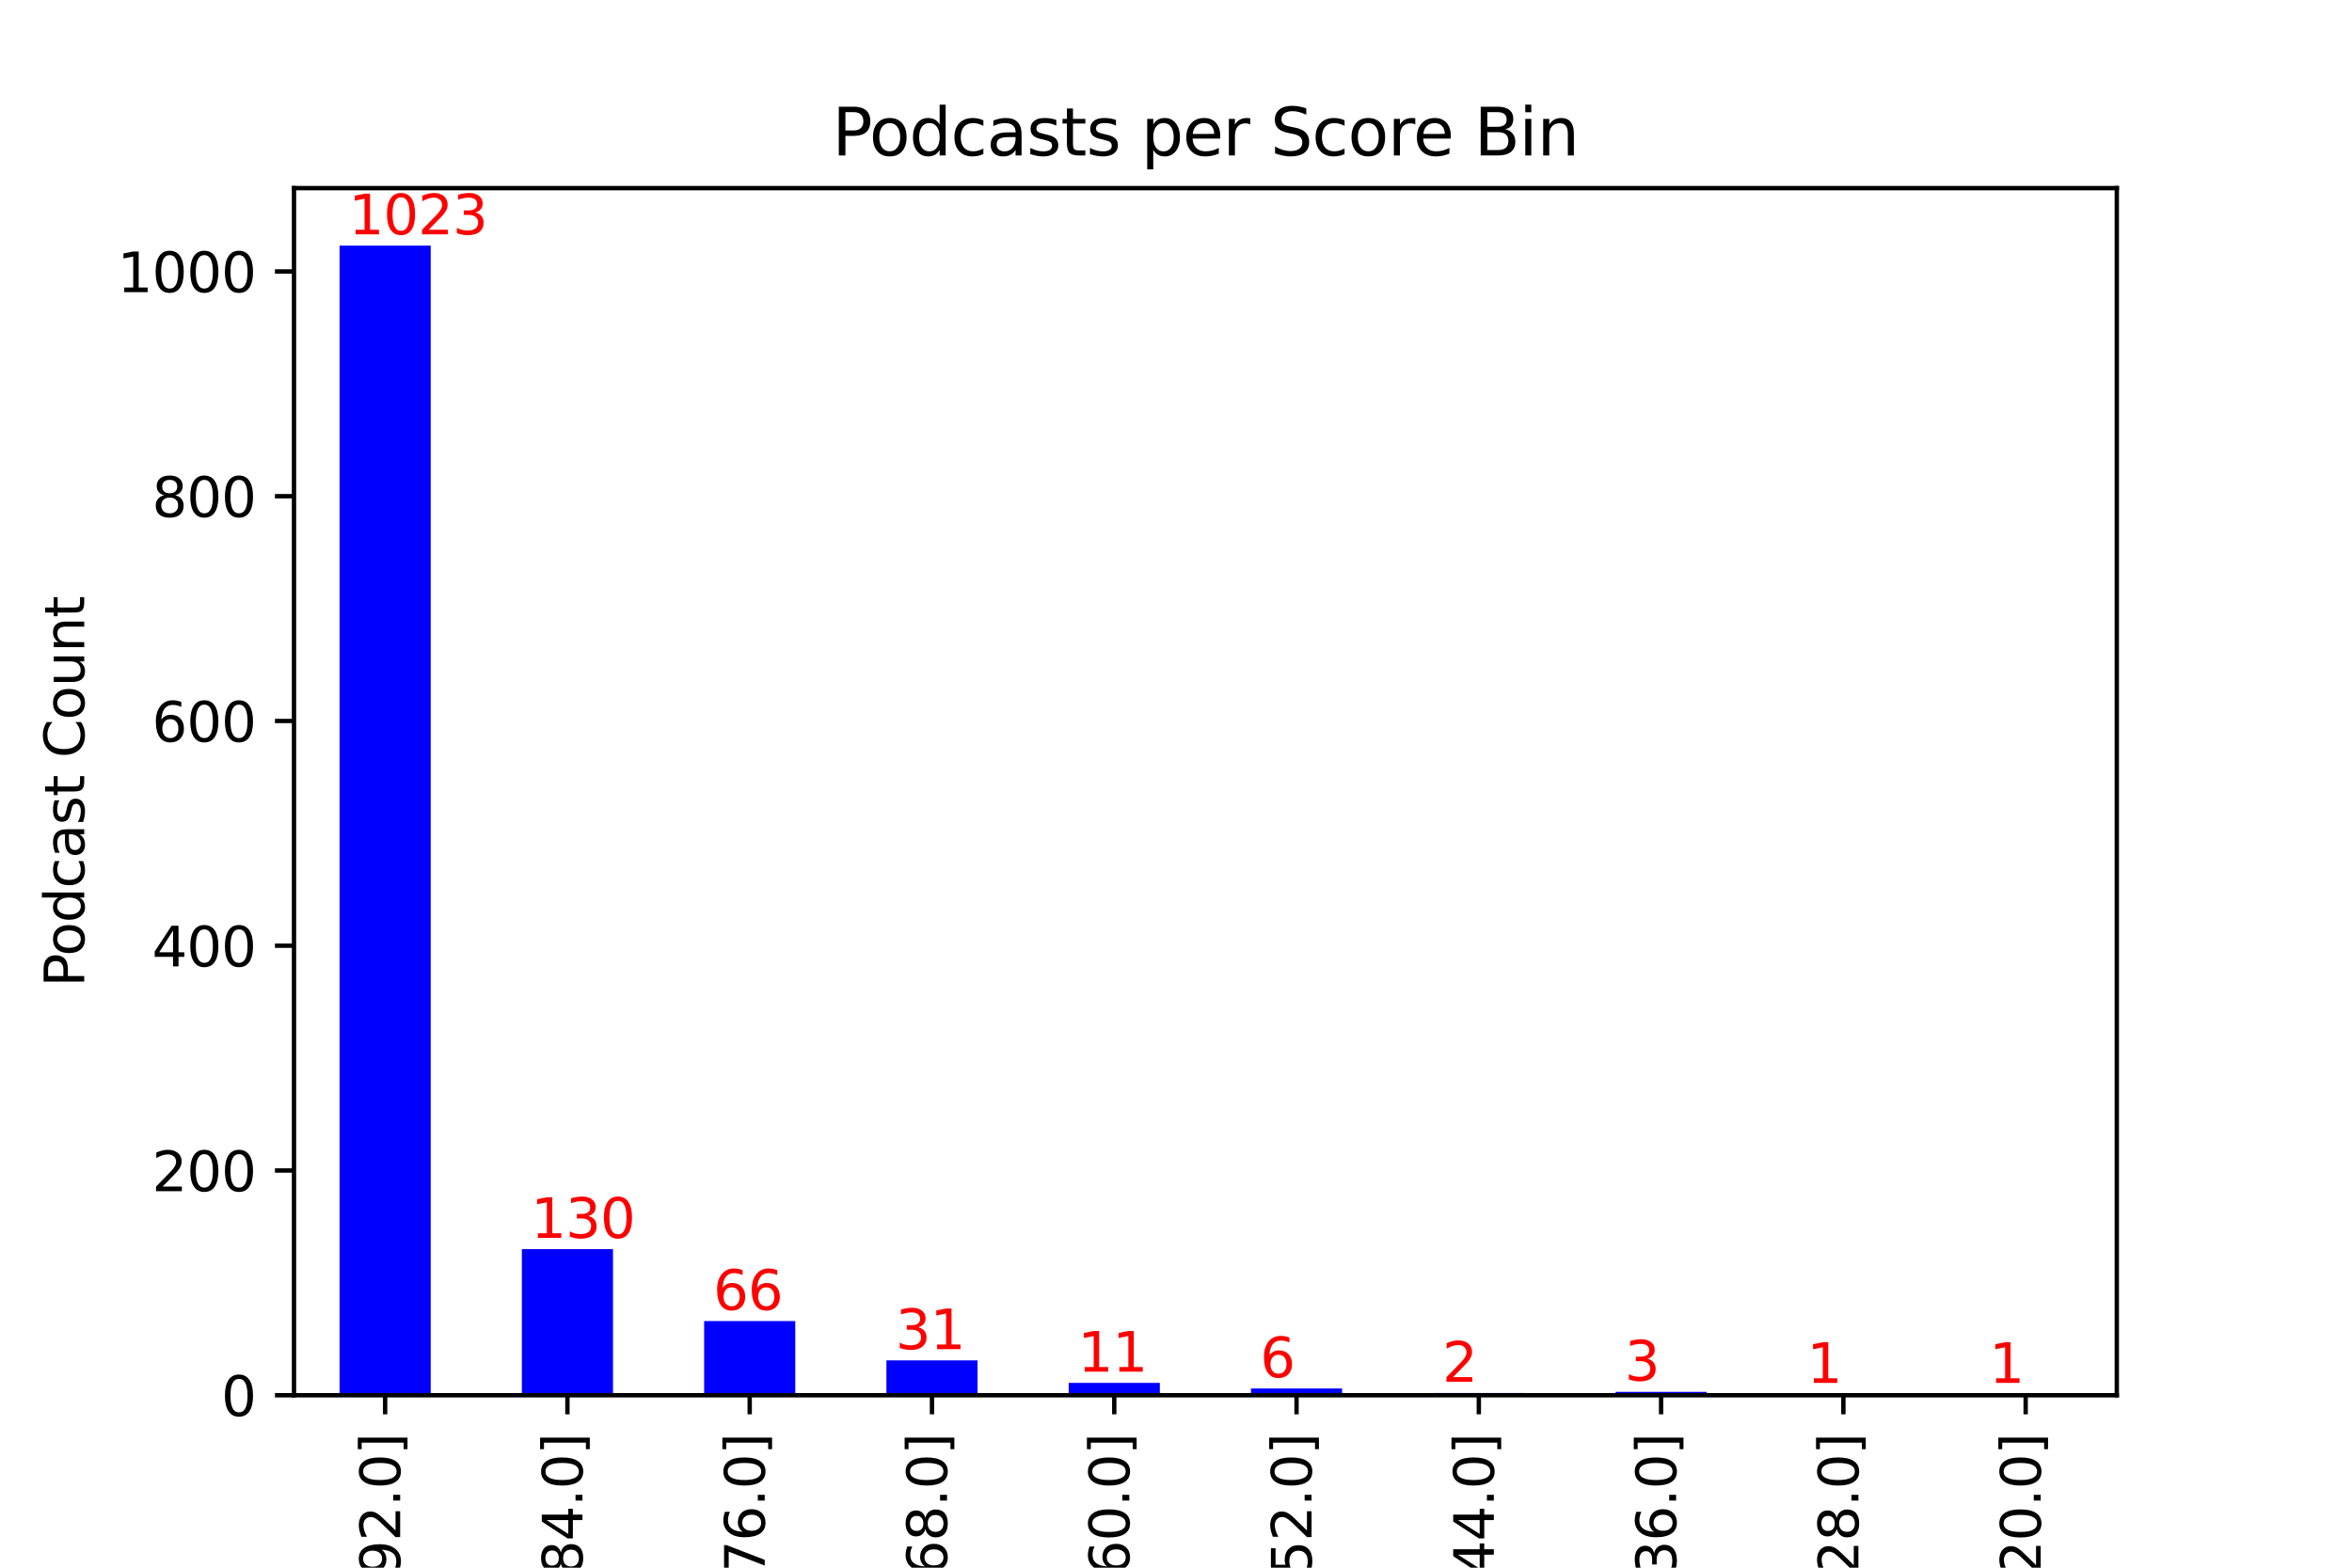 <?xml version="1.0" encoding="utf-8" standalone="no"?>
<!DOCTYPE svg PUBLIC "-//W3C//DTD SVG 1.1//EN"
  "http://www.w3.org/Graphics/SVG/1.1/DTD/svg11.dtd">
<svg xmlns:xlink="http://www.w3.org/1999/xlink" width="432pt" height="288pt" viewBox="0 0 432 288" xmlns="http://www.w3.org/2000/svg" version="1.1">
 <defs>
  <style type="text/css">*{stroke-linejoin: round; stroke-linecap: butt}</style>
 </defs>
 <g id="figure_1">
  <g id="patch_1">
   <path d="M 0 288 
L 432 288 
L 432 0 
L 0 0 
z
" style="fill: #ffffff"/>
  </g>
  <g id="axes_1">
   <g id="patch_2">
    <path d="M 54 256.32 
L 388.8 256.32 
L 388.8 34.56 
L 54 34.56 
z
" style="fill: #ffffff"/>
   </g>
   <g id="patch_3">
    <path d="M 62.37 256.32 
L 79.11 256.32 
L 79.11 45.12 
L 62.37 45.12 
z
" clip-path="url(#pf67fd0748a)" style="fill: #0000ff"/>
   </g>
   <g id="patch_4">
    <path d="M 95.85 256.32 
L 112.59 256.32 
L 112.59 229.481 
L 95.85 229.481 
z
" clip-path="url(#pf67fd0748a)" style="fill: #0000ff"/>
   </g>
   <g id="patch_5">
    <path d="M 129.33 256.32 
L 146.07 256.32 
L 146.07 242.694 
L 129.33 242.694 
z
" clip-path="url(#pf67fd0748a)" style="fill: #0000ff"/>
   </g>
   <g id="patch_6">
    <path d="M 162.81 256.32 
L 179.55 256.32 
L 179.55 249.92 
L 162.81 249.92 
z
" clip-path="url(#pf67fd0748a)" style="fill: #0000ff"/>
   </g>
   <g id="patch_7">
    <path d="M 196.29 256.32 
L 213.03 256.32 
L 213.03 254.049 
L 196.29 254.049 
z
" clip-path="url(#pf67fd0748a)" style="fill: #0000ff"/>
   </g>
   <g id="patch_8">
    <path d="M 229.77 256.32 
L 246.51 256.32 
L 246.51 255.081 
L 229.77 255.081 
z
" clip-path="url(#pf67fd0748a)" style="fill: #0000ff"/>
   </g>
   <g id="patch_9">
    <path d="M 263.25 256.32 
L 279.99 256.32 
L 279.99 255.907 
L 263.25 255.907 
z
" clip-path="url(#pf67fd0748a)" style="fill: #0000ff"/>
   </g>
   <g id="patch_10">
    <path d="M 296.73 256.32 
L 313.47 256.32 
L 313.47 255.701 
L 296.73 255.701 
z
" clip-path="url(#pf67fd0748a)" style="fill: #0000ff"/>
   </g>
   <g id="patch_11">
    <path d="M 330.21 256.32 
L 346.95 256.32 
L 346.95 256.114 
L 330.21 256.114 
z
" clip-path="url(#pf67fd0748a)" style="fill: #0000ff"/>
   </g>
   <g id="patch_12">
    <path d="M 363.69 256.32 
L 380.43 256.32 
L 380.43 256.114 
L 363.69 256.114 
z
" clip-path="url(#pf67fd0748a)" style="fill: #0000ff"/>
   </g>
   <g id="matplotlib.axis_1">
    <g id="xtick_1">
     <g id="line2d_1">
      <defs>
       <path id="m0ac7ce11bb" d="M 0 0 
L 0 3.5 
" style="stroke: #000000; stroke-width: 0.8"/>
      </defs>
      <g>
       <use xlink:href="#m0ac7ce11bb" x="70.74" y="256.32" style="stroke: #000000; stroke-width: 0.8"/>
      </g>
     </g>
     <g id="text_1">
      <!-- (276.0, 2592.0] -->
      <g transform="translate(73.499 341.098) rotate(-90) scale(0.1 -0.1)">
       <defs>
        <path id="DejaVuSans-28" d="M 1984 4856 
Q 1566 4138 1362 3434 
Q 1159 2731 1159 2009 
Q 1159 1288 1364 580 
Q 1569 -128 1984 -844 
L 1484 -844 
Q 1016 -109 783 600 
Q 550 1309 550 2009 
Q 550 2706 781 3412 
Q 1013 4119 1484 4856 
L 1984 4856 
z
" transform="scale(0.016)"/>
        <path id="DejaVuSans-32" d="M 1228 531 
L 3431 531 
L 3431 0 
L 469 0 
L 469 531 
Q 828 903 1448 1529 
Q 2069 2156 2228 2338 
Q 2531 2678 2651 2914 
Q 2772 3150 2772 3378 
Q 2772 3750 2511 3984 
Q 2250 4219 1831 4219 
Q 1534 4219 1204 4116 
Q 875 4013 500 3803 
L 500 4441 
Q 881 4594 1212 4672 
Q 1544 4750 1819 4750 
Q 2544 4750 2975 4387 
Q 3406 4025 3406 3419 
Q 3406 3131 3298 2873 
Q 3191 2616 2906 2266 
Q 2828 2175 2409 1742 
Q 1991 1309 1228 531 
z
" transform="scale(0.016)"/>
        <path id="DejaVuSans-37" d="M 525 4666 
L 3525 4666 
L 3525 4397 
L 1831 0 
L 1172 0 
L 2766 4134 
L 525 4134 
L 525 4666 
z
" transform="scale(0.016)"/>
        <path id="DejaVuSans-36" d="M 2113 2584 
Q 1688 2584 1439 2293 
Q 1191 2003 1191 1497 
Q 1191 994 1439 701 
Q 1688 409 2113 409 
Q 2538 409 2786 701 
Q 3034 994 3034 1497 
Q 3034 2003 2786 2293 
Q 2538 2584 2113 2584 
z
M 3366 4563 
L 3366 3988 
Q 3128 4100 2886 4159 
Q 2644 4219 2406 4219 
Q 1781 4219 1451 3797 
Q 1122 3375 1075 2522 
Q 1259 2794 1537 2939 
Q 1816 3084 2150 3084 
Q 2853 3084 3261 2657 
Q 3669 2231 3669 1497 
Q 3669 778 3244 343 
Q 2819 -91 2113 -91 
Q 1303 -91 875 529 
Q 447 1150 447 2328 
Q 447 3434 972 4092 
Q 1497 4750 2381 4750 
Q 2619 4750 2861 4703 
Q 3103 4656 3366 4563 
z
" transform="scale(0.016)"/>
        <path id="DejaVuSans-2e" d="M 684 794 
L 1344 794 
L 1344 0 
L 684 0 
L 684 794 
z
" transform="scale(0.016)"/>
        <path id="DejaVuSans-30" d="M 2034 4250 
Q 1547 4250 1301 3770 
Q 1056 3291 1056 2328 
Q 1056 1369 1301 889 
Q 1547 409 2034 409 
Q 2525 409 2770 889 
Q 3016 1369 3016 2328 
Q 3016 3291 2770 3770 
Q 2525 4250 2034 4250 
z
M 2034 4750 
Q 2819 4750 3233 4129 
Q 3647 3509 3647 2328 
Q 3647 1150 3233 529 
Q 2819 -91 2034 -91 
Q 1250 -91 836 529 
Q 422 1150 422 2328 
Q 422 3509 836 4129 
Q 1250 4750 2034 4750 
z
" transform="scale(0.016)"/>
        <path id="DejaVuSans-2c" d="M 750 794 
L 1409 794 
L 1409 256 
L 897 -744 
L 494 -744 
L 750 256 
L 750 794 
z
" transform="scale(0.016)"/>
        <path id="DejaVuSans-20" transform="scale(0.016)"/>
        <path id="DejaVuSans-35" d="M 691 4666 
L 3169 4666 
L 3169 4134 
L 1269 4134 
L 1269 2991 
Q 1406 3038 1543 3061 
Q 1681 3084 1819 3084 
Q 2600 3084 3056 2656 
Q 3513 2228 3513 1497 
Q 3513 744 3044 326 
Q 2575 -91 1722 -91 
Q 1428 -91 1123 -41 
Q 819 9 494 109 
L 494 744 
Q 775 591 1075 516 
Q 1375 441 1709 441 
Q 2250 441 2565 725 
Q 2881 1009 2881 1497 
Q 2881 1984 2565 2268 
Q 2250 2553 1709 2553 
Q 1456 2553 1204 2497 
Q 953 2441 691 2322 
L 691 4666 
z
" transform="scale(0.016)"/>
        <path id="DejaVuSans-39" d="M 703 97 
L 703 672 
Q 941 559 1184 500 
Q 1428 441 1663 441 
Q 2288 441 2617 861 
Q 2947 1281 2994 2138 
Q 2813 1869 2534 1725 
Q 2256 1581 1919 1581 
Q 1219 1581 811 2004 
Q 403 2428 403 3163 
Q 403 3881 828 4315 
Q 1253 4750 1959 4750 
Q 2769 4750 3195 4129 
Q 3622 3509 3622 2328 
Q 3622 1225 3098 567 
Q 2575 -91 1691 -91 
Q 1453 -91 1209 -44 
Q 966 3 703 97 
z
M 1959 2075 
Q 2384 2075 2632 2365 
Q 2881 2656 2881 3163 
Q 2881 3666 2632 3958 
Q 2384 4250 1959 4250 
Q 1534 4250 1286 3958 
Q 1038 3666 1038 3163 
Q 1038 2656 1286 2365 
Q 1534 2075 1959 2075 
z
" transform="scale(0.016)"/>
        <path id="DejaVuSans-5d" d="M 1947 4863 
L 1947 -844 
L 622 -844 
L 622 -397 
L 1369 -397 
L 1369 4416 
L 622 4416 
L 622 4863 
L 1947 4863 
z
" transform="scale(0.016)"/>
       </defs>
       <use xlink:href="#DejaVuSans-28"/>
       <use xlink:href="#DejaVuSans-32" x="39.014"/>
       <use xlink:href="#DejaVuSans-37" x="102.637"/>
       <use xlink:href="#DejaVuSans-36" x="166.26"/>
       <use xlink:href="#DejaVuSans-2e" x="229.883"/>
       <use xlink:href="#DejaVuSans-30" x="261.67"/>
       <use xlink:href="#DejaVuSans-2c" x="325.293"/>
       <use xlink:href="#DejaVuSans-20" x="357.08"/>
       <use xlink:href="#DejaVuSans-32" x="388.867"/>
       <use xlink:href="#DejaVuSans-35" x="452.49"/>
       <use xlink:href="#DejaVuSans-39" x="516.113"/>
       <use xlink:href="#DejaVuSans-32" x="579.736"/>
       <use xlink:href="#DejaVuSans-2e" x="643.359"/>
       <use xlink:href="#DejaVuSans-30" x="675.146"/>
       <use xlink:href="#DejaVuSans-5d" x="738.77"/>
      </g>
     </g>
    </g>
    <g id="xtick_2">
     <g id="line2d_2">
      <g>
       <use xlink:href="#m0ac7ce11bb" x="104.22" y="256.32" style="stroke: #000000; stroke-width: 0.8"/>
      </g>
     </g>
     <g id="text_2">
      <!-- (2592.0, 4884.0] -->
      <g transform="translate(106.979 347.461) rotate(-90) scale(0.1 -0.1)">
       <defs>
        <path id="DejaVuSans-34" d="M 2419 4116 
L 825 1625 
L 2419 1625 
L 2419 4116 
z
M 2253 4666 
L 3047 4666 
L 3047 1625 
L 3713 1625 
L 3713 1100 
L 3047 1100 
L 3047 0 
L 2419 0 
L 2419 1100 
L 313 1100 
L 313 1709 
L 2253 4666 
z
" transform="scale(0.016)"/>
        <path id="DejaVuSans-38" d="M 2034 2216 
Q 1584 2216 1326 1975 
Q 1069 1734 1069 1313 
Q 1069 891 1326 650 
Q 1584 409 2034 409 
Q 2484 409 2743 651 
Q 3003 894 3003 1313 
Q 3003 1734 2745 1975 
Q 2488 2216 2034 2216 
z
M 1403 2484 
Q 997 2584 770 2862 
Q 544 3141 544 3541 
Q 544 4100 942 4425 
Q 1341 4750 2034 4750 
Q 2731 4750 3128 4425 
Q 3525 4100 3525 3541 
Q 3525 3141 3298 2862 
Q 3072 2584 2669 2484 
Q 3125 2378 3379 2068 
Q 3634 1759 3634 1313 
Q 3634 634 3220 271 
Q 2806 -91 2034 -91 
Q 1263 -91 848 271 
Q 434 634 434 1313 
Q 434 1759 690 2068 
Q 947 2378 1403 2484 
z
M 1172 3481 
Q 1172 3119 1398 2916 
Q 1625 2713 2034 2713 
Q 2441 2713 2670 2916 
Q 2900 3119 2900 3481 
Q 2900 3844 2670 4047 
Q 2441 4250 2034 4250 
Q 1625 4250 1398 4047 
Q 1172 3844 1172 3481 
z
" transform="scale(0.016)"/>
       </defs>
       <use xlink:href="#DejaVuSans-28"/>
       <use xlink:href="#DejaVuSans-32" x="39.014"/>
       <use xlink:href="#DejaVuSans-35" x="102.637"/>
       <use xlink:href="#DejaVuSans-39" x="166.26"/>
       <use xlink:href="#DejaVuSans-32" x="229.883"/>
       <use xlink:href="#DejaVuSans-2e" x="293.506"/>
       <use xlink:href="#DejaVuSans-30" x="325.293"/>
       <use xlink:href="#DejaVuSans-2c" x="388.916"/>
       <use xlink:href="#DejaVuSans-20" x="420.703"/>
       <use xlink:href="#DejaVuSans-34" x="452.49"/>
       <use xlink:href="#DejaVuSans-38" x="516.113"/>
       <use xlink:href="#DejaVuSans-38" x="579.736"/>
       <use xlink:href="#DejaVuSans-34" x="643.359"/>
       <use xlink:href="#DejaVuSans-2e" x="706.982"/>
       <use xlink:href="#DejaVuSans-30" x="738.77"/>
       <use xlink:href="#DejaVuSans-5d" x="802.393"/>
      </g>
     </g>
    </g>
    <g id="xtick_3">
     <g id="line2d_3">
      <g>
       <use xlink:href="#m0ac7ce11bb" x="137.7" y="256.32" style="stroke: #000000; stroke-width: 0.8"/>
      </g>
     </g>
     <g id="text_3">
      <!-- (4884.0, 7176.0] -->
      <g transform="translate(140.459 347.461) rotate(-90) scale(0.1 -0.1)">
       <defs>
        <path id="DejaVuSans-31" d="M 794 531 
L 1825 531 
L 1825 4091 
L 703 3866 
L 703 4441 
L 1819 4666 
L 2450 4666 
L 2450 531 
L 3481 531 
L 3481 0 
L 794 0 
L 794 531 
z
" transform="scale(0.016)"/>
       </defs>
       <use xlink:href="#DejaVuSans-28"/>
       <use xlink:href="#DejaVuSans-34" x="39.014"/>
       <use xlink:href="#DejaVuSans-38" x="102.637"/>
       <use xlink:href="#DejaVuSans-38" x="166.26"/>
       <use xlink:href="#DejaVuSans-34" x="229.883"/>
       <use xlink:href="#DejaVuSans-2e" x="293.506"/>
       <use xlink:href="#DejaVuSans-30" x="325.293"/>
       <use xlink:href="#DejaVuSans-2c" x="388.916"/>
       <use xlink:href="#DejaVuSans-20" x="420.703"/>
       <use xlink:href="#DejaVuSans-37" x="452.49"/>
       <use xlink:href="#DejaVuSans-31" x="516.113"/>
       <use xlink:href="#DejaVuSans-37" x="579.736"/>
       <use xlink:href="#DejaVuSans-36" x="643.359"/>
       <use xlink:href="#DejaVuSans-2e" x="706.982"/>
       <use xlink:href="#DejaVuSans-30" x="738.77"/>
       <use xlink:href="#DejaVuSans-5d" x="802.393"/>
      </g>
     </g>
    </g>
    <g id="xtick_4">
     <g id="line2d_4">
      <g>
       <use xlink:href="#m0ac7ce11bb" x="171.18" y="256.32" style="stroke: #000000; stroke-width: 0.8"/>
      </g>
     </g>
     <g id="text_4">
      <!-- (7176.0, 9468.0] -->
      <g transform="translate(173.939 347.461) rotate(-90) scale(0.1 -0.1)">
       <use xlink:href="#DejaVuSans-28"/>
       <use xlink:href="#DejaVuSans-37" x="39.014"/>
       <use xlink:href="#DejaVuSans-31" x="102.637"/>
       <use xlink:href="#DejaVuSans-37" x="166.26"/>
       <use xlink:href="#DejaVuSans-36" x="229.883"/>
       <use xlink:href="#DejaVuSans-2e" x="293.506"/>
       <use xlink:href="#DejaVuSans-30" x="325.293"/>
       <use xlink:href="#DejaVuSans-2c" x="388.916"/>
       <use xlink:href="#DejaVuSans-20" x="420.703"/>
       <use xlink:href="#DejaVuSans-39" x="452.49"/>
       <use xlink:href="#DejaVuSans-34" x="516.113"/>
       <use xlink:href="#DejaVuSans-36" x="579.736"/>
       <use xlink:href="#DejaVuSans-38" x="643.359"/>
       <use xlink:href="#DejaVuSans-2e" x="706.982"/>
       <use xlink:href="#DejaVuSans-30" x="738.77"/>
       <use xlink:href="#DejaVuSans-5d" x="802.393"/>
      </g>
     </g>
    </g>
    <g id="xtick_5">
     <g id="line2d_5">
      <g>
       <use xlink:href="#m0ac7ce11bb" x="204.66" y="256.32" style="stroke: #000000; stroke-width: 0.8"/>
      </g>
     </g>
     <g id="text_5">
      <!-- (9468.0, 11760.0] -->
      <g transform="translate(207.419 353.823) rotate(-90) scale(0.1 -0.1)">
       <use xlink:href="#DejaVuSans-28"/>
       <use xlink:href="#DejaVuSans-39" x="39.014"/>
       <use xlink:href="#DejaVuSans-34" x="102.637"/>
       <use xlink:href="#DejaVuSans-36" x="166.26"/>
       <use xlink:href="#DejaVuSans-38" x="229.883"/>
       <use xlink:href="#DejaVuSans-2e" x="293.506"/>
       <use xlink:href="#DejaVuSans-30" x="325.293"/>
       <use xlink:href="#DejaVuSans-2c" x="388.916"/>
       <use xlink:href="#DejaVuSans-20" x="420.703"/>
       <use xlink:href="#DejaVuSans-31" x="452.49"/>
       <use xlink:href="#DejaVuSans-31" x="516.113"/>
       <use xlink:href="#DejaVuSans-37" x="579.736"/>
       <use xlink:href="#DejaVuSans-36" x="643.359"/>
       <use xlink:href="#DejaVuSans-30" x="706.982"/>
       <use xlink:href="#DejaVuSans-2e" x="770.605"/>
       <use xlink:href="#DejaVuSans-30" x="802.393"/>
       <use xlink:href="#DejaVuSans-5d" x="866.016"/>
      </g>
     </g>
    </g>
    <g id="xtick_6">
     <g id="line2d_6">
      <g>
       <use xlink:href="#m0ac7ce11bb" x="238.14" y="256.32" style="stroke: #000000; stroke-width: 0.8"/>
      </g>
     </g>
     <g id="text_6">
      <!-- (11760.0, 14052.0] -->
      <g transform="translate(240.899 360.186) rotate(-90) scale(0.1 -0.1)">
       <use xlink:href="#DejaVuSans-28"/>
       <use xlink:href="#DejaVuSans-31" x="39.014"/>
       <use xlink:href="#DejaVuSans-31" x="102.637"/>
       <use xlink:href="#DejaVuSans-37" x="166.26"/>
       <use xlink:href="#DejaVuSans-36" x="229.883"/>
       <use xlink:href="#DejaVuSans-30" x="293.506"/>
       <use xlink:href="#DejaVuSans-2e" x="357.129"/>
       <use xlink:href="#DejaVuSans-30" x="388.916"/>
       <use xlink:href="#DejaVuSans-2c" x="452.539"/>
       <use xlink:href="#DejaVuSans-20" x="484.326"/>
       <use xlink:href="#DejaVuSans-31" x="516.113"/>
       <use xlink:href="#DejaVuSans-34" x="579.736"/>
       <use xlink:href="#DejaVuSans-30" x="643.359"/>
       <use xlink:href="#DejaVuSans-35" x="706.982"/>
       <use xlink:href="#DejaVuSans-32" x="770.605"/>
       <use xlink:href="#DejaVuSans-2e" x="834.229"/>
       <use xlink:href="#DejaVuSans-30" x="866.016"/>
       <use xlink:href="#DejaVuSans-5d" x="929.639"/>
      </g>
     </g>
    </g>
    <g id="xtick_7">
     <g id="line2d_7">
      <g>
       <use xlink:href="#m0ac7ce11bb" x="271.62" y="256.32" style="stroke: #000000; stroke-width: 0.8"/>
      </g>
     </g>
     <g id="text_7">
      <!-- (14052.0, 16344.0] -->
      <g transform="translate(274.379 360.186) rotate(-90) scale(0.1 -0.1)">
       <defs>
        <path id="DejaVuSans-33" d="M 2597 2516 
Q 3050 2419 3304 2112 
Q 3559 1806 3559 1356 
Q 3559 666 3084 287 
Q 2609 -91 1734 -91 
Q 1441 -91 1130 -33 
Q 819 25 488 141 
L 488 750 
Q 750 597 1062 519 
Q 1375 441 1716 441 
Q 2309 441 2620 675 
Q 2931 909 2931 1356 
Q 2931 1769 2642 2001 
Q 2353 2234 1838 2234 
L 1294 2234 
L 1294 2753 
L 1863 2753 
Q 2328 2753 2575 2939 
Q 2822 3125 2822 3475 
Q 2822 3834 2567 4026 
Q 2313 4219 1838 4219 
Q 1578 4219 1281 4162 
Q 984 4106 628 3988 
L 628 4550 
Q 988 4650 1302 4700 
Q 1616 4750 1894 4750 
Q 2613 4750 3031 4423 
Q 3450 4097 3450 3541 
Q 3450 3153 3228 2886 
Q 3006 2619 2597 2516 
z
" transform="scale(0.016)"/>
       </defs>
       <use xlink:href="#DejaVuSans-28"/>
       <use xlink:href="#DejaVuSans-31" x="39.014"/>
       <use xlink:href="#DejaVuSans-34" x="102.637"/>
       <use xlink:href="#DejaVuSans-30" x="166.26"/>
       <use xlink:href="#DejaVuSans-35" x="229.883"/>
       <use xlink:href="#DejaVuSans-32" x="293.506"/>
       <use xlink:href="#DejaVuSans-2e" x="357.129"/>
       <use xlink:href="#DejaVuSans-30" x="388.916"/>
       <use xlink:href="#DejaVuSans-2c" x="452.539"/>
       <use xlink:href="#DejaVuSans-20" x="484.326"/>
       <use xlink:href="#DejaVuSans-31" x="516.113"/>
       <use xlink:href="#DejaVuSans-36" x="579.736"/>
       <use xlink:href="#DejaVuSans-33" x="643.359"/>
       <use xlink:href="#DejaVuSans-34" x="706.982"/>
       <use xlink:href="#DejaVuSans-34" x="770.605"/>
       <use xlink:href="#DejaVuSans-2e" x="834.229"/>
       <use xlink:href="#DejaVuSans-30" x="866.016"/>
       <use xlink:href="#DejaVuSans-5d" x="929.639"/>
      </g>
     </g>
    </g>
    <g id="xtick_8">
     <g id="line2d_8">
      <g>
       <use xlink:href="#m0ac7ce11bb" x="305.1" y="256.32" style="stroke: #000000; stroke-width: 0.8"/>
      </g>
     </g>
     <g id="text_8">
      <!-- (16344.0, 18636.0] -->
      <g transform="translate(307.859 360.186) rotate(-90) scale(0.1 -0.1)">
       <use xlink:href="#DejaVuSans-28"/>
       <use xlink:href="#DejaVuSans-31" x="39.014"/>
       <use xlink:href="#DejaVuSans-36" x="102.637"/>
       <use xlink:href="#DejaVuSans-33" x="166.26"/>
       <use xlink:href="#DejaVuSans-34" x="229.883"/>
       <use xlink:href="#DejaVuSans-34" x="293.506"/>
       <use xlink:href="#DejaVuSans-2e" x="357.129"/>
       <use xlink:href="#DejaVuSans-30" x="388.916"/>
       <use xlink:href="#DejaVuSans-2c" x="452.539"/>
       <use xlink:href="#DejaVuSans-20" x="484.326"/>
       <use xlink:href="#DejaVuSans-31" x="516.113"/>
       <use xlink:href="#DejaVuSans-38" x="579.736"/>
       <use xlink:href="#DejaVuSans-36" x="643.359"/>
       <use xlink:href="#DejaVuSans-33" x="706.982"/>
       <use xlink:href="#DejaVuSans-36" x="770.605"/>
       <use xlink:href="#DejaVuSans-2e" x="834.229"/>
       <use xlink:href="#DejaVuSans-30" x="866.016"/>
       <use xlink:href="#DejaVuSans-5d" x="929.639"/>
      </g>
     </g>
    </g>
    <g id="xtick_9">
     <g id="line2d_9">
      <g>
       <use xlink:href="#m0ac7ce11bb" x="338.58" y="256.32" style="stroke: #000000; stroke-width: 0.8"/>
      </g>
     </g>
     <g id="text_9">
      <!-- (18636.0, 20928.0] -->
      <g transform="translate(341.339 360.186) rotate(-90) scale(0.1 -0.1)">
       <use xlink:href="#DejaVuSans-28"/>
       <use xlink:href="#DejaVuSans-31" x="39.014"/>
       <use xlink:href="#DejaVuSans-38" x="102.637"/>
       <use xlink:href="#DejaVuSans-36" x="166.26"/>
       <use xlink:href="#DejaVuSans-33" x="229.883"/>
       <use xlink:href="#DejaVuSans-36" x="293.506"/>
       <use xlink:href="#DejaVuSans-2e" x="357.129"/>
       <use xlink:href="#DejaVuSans-30" x="388.916"/>
       <use xlink:href="#DejaVuSans-2c" x="452.539"/>
       <use xlink:href="#DejaVuSans-20" x="484.326"/>
       <use xlink:href="#DejaVuSans-32" x="516.113"/>
       <use xlink:href="#DejaVuSans-30" x="579.736"/>
       <use xlink:href="#DejaVuSans-39" x="643.359"/>
       <use xlink:href="#DejaVuSans-32" x="706.982"/>
       <use xlink:href="#DejaVuSans-38" x="770.605"/>
       <use xlink:href="#DejaVuSans-2e" x="834.229"/>
       <use xlink:href="#DejaVuSans-30" x="866.016"/>
       <use xlink:href="#DejaVuSans-5d" x="929.639"/>
      </g>
     </g>
    </g>
    <g id="xtick_10">
     <g id="line2d_10">
      <g>
       <use xlink:href="#m0ac7ce11bb" x="372.06" y="256.32" style="stroke: #000000; stroke-width: 0.8"/>
      </g>
     </g>
     <g id="text_10">
      <!-- (20928.0, 23220.0] -->
      <g transform="translate(374.819 360.186) rotate(-90) scale(0.1 -0.1)">
       <use xlink:href="#DejaVuSans-28"/>
       <use xlink:href="#DejaVuSans-32" x="39.014"/>
       <use xlink:href="#DejaVuSans-30" x="102.637"/>
       <use xlink:href="#DejaVuSans-39" x="166.26"/>
       <use xlink:href="#DejaVuSans-32" x="229.883"/>
       <use xlink:href="#DejaVuSans-38" x="293.506"/>
       <use xlink:href="#DejaVuSans-2e" x="357.129"/>
       <use xlink:href="#DejaVuSans-30" x="388.916"/>
       <use xlink:href="#DejaVuSans-2c" x="452.539"/>
       <use xlink:href="#DejaVuSans-20" x="484.326"/>
       <use xlink:href="#DejaVuSans-32" x="516.113"/>
       <use xlink:href="#DejaVuSans-33" x="579.736"/>
       <use xlink:href="#DejaVuSans-32" x="643.359"/>
       <use xlink:href="#DejaVuSans-32" x="706.982"/>
       <use xlink:href="#DejaVuSans-30" x="770.605"/>
       <use xlink:href="#DejaVuSans-2e" x="834.229"/>
       <use xlink:href="#DejaVuSans-30" x="866.016"/>
       <use xlink:href="#DejaVuSans-5d" x="929.639"/>
      </g>
     </g>
    </g>
    <g id="text_11">
     <!-- Score Bins -->
     <g transform="translate(195.216 371.784) scale(0.1 -0.1)">
      <defs>
       <path id="DejaVuSans-53" d="M 3425 4513 
L 3425 3897 
Q 3066 4069 2747 4153 
Q 2428 4238 2131 4238 
Q 1616 4238 1336 4038 
Q 1056 3838 1056 3469 
Q 1056 3159 1242 3001 
Q 1428 2844 1947 2747 
L 2328 2669 
Q 3034 2534 3370 2195 
Q 3706 1856 3706 1288 
Q 3706 609 3251 259 
Q 2797 -91 1919 -91 
Q 1588 -91 1214 -16 
Q 841 59 441 206 
L 441 856 
Q 825 641 1194 531 
Q 1563 422 1919 422 
Q 2459 422 2753 634 
Q 3047 847 3047 1241 
Q 3047 1584 2836 1778 
Q 2625 1972 2144 2069 
L 1759 2144 
Q 1053 2284 737 2584 
Q 422 2884 422 3419 
Q 422 4038 858 4394 
Q 1294 4750 2059 4750 
Q 2388 4750 2728 4690 
Q 3069 4631 3425 4513 
z
" transform="scale(0.016)"/>
       <path id="DejaVuSans-63" d="M 3122 3366 
L 3122 2828 
Q 2878 2963 2633 3030 
Q 2388 3097 2138 3097 
Q 1578 3097 1268 2742 
Q 959 2388 959 1747 
Q 959 1106 1268 751 
Q 1578 397 2138 397 
Q 2388 397 2633 464 
Q 2878 531 3122 666 
L 3122 134 
Q 2881 22 2623 -34 
Q 2366 -91 2075 -91 
Q 1284 -91 818 406 
Q 353 903 353 1747 
Q 353 2603 823 3093 
Q 1294 3584 2113 3584 
Q 2378 3584 2631 3529 
Q 2884 3475 3122 3366 
z
" transform="scale(0.016)"/>
       <path id="DejaVuSans-6f" d="M 1959 3097 
Q 1497 3097 1228 2736 
Q 959 2375 959 1747 
Q 959 1119 1226 758 
Q 1494 397 1959 397 
Q 2419 397 2687 759 
Q 2956 1122 2956 1747 
Q 2956 2369 2687 2733 
Q 2419 3097 1959 3097 
z
M 1959 3584 
Q 2709 3584 3137 3096 
Q 3566 2609 3566 1747 
Q 3566 888 3137 398 
Q 2709 -91 1959 -91 
Q 1206 -91 779 398 
Q 353 888 353 1747 
Q 353 2609 779 3096 
Q 1206 3584 1959 3584 
z
" transform="scale(0.016)"/>
       <path id="DejaVuSans-72" d="M 2631 2963 
Q 2534 3019 2420 3045 
Q 2306 3072 2169 3072 
Q 1681 3072 1420 2755 
Q 1159 2438 1159 1844 
L 1159 0 
L 581 0 
L 581 3500 
L 1159 3500 
L 1159 2956 
Q 1341 3275 1631 3429 
Q 1922 3584 2338 3584 
Q 2397 3584 2469 3576 
Q 2541 3569 2628 3553 
L 2631 2963 
z
" transform="scale(0.016)"/>
       <path id="DejaVuSans-65" d="M 3597 1894 
L 3597 1613 
L 953 1613 
Q 991 1019 1311 708 
Q 1631 397 2203 397 
Q 2534 397 2845 478 
Q 3156 559 3463 722 
L 3463 178 
Q 3153 47 2828 -22 
Q 2503 -91 2169 -91 
Q 1331 -91 842 396 
Q 353 884 353 1716 
Q 353 2575 817 3079 
Q 1281 3584 2069 3584 
Q 2775 3584 3186 3129 
Q 3597 2675 3597 1894 
z
M 3022 2063 
Q 3016 2534 2758 2815 
Q 2500 3097 2075 3097 
Q 1594 3097 1305 2825 
Q 1016 2553 972 2059 
L 3022 2063 
z
" transform="scale(0.016)"/>
       <path id="DejaVuSans-42" d="M 1259 2228 
L 1259 519 
L 2272 519 
Q 2781 519 3026 730 
Q 3272 941 3272 1375 
Q 3272 1813 3026 2020 
Q 2781 2228 2272 2228 
L 1259 2228 
z
M 1259 4147 
L 1259 2741 
L 2194 2741 
Q 2656 2741 2882 2914 
Q 3109 3088 3109 3444 
Q 3109 3797 2882 3972 
Q 2656 4147 2194 4147 
L 1259 4147 
z
M 628 4666 
L 2241 4666 
Q 2963 4666 3353 4366 
Q 3744 4066 3744 3513 
Q 3744 3084 3544 2831 
Q 3344 2578 2956 2516 
Q 3422 2416 3680 2098 
Q 3938 1781 3938 1306 
Q 3938 681 3513 340 
Q 3088 0 2303 0 
L 628 0 
L 628 4666 
z
" transform="scale(0.016)"/>
       <path id="DejaVuSans-69" d="M 603 3500 
L 1178 3500 
L 1178 0 
L 603 0 
L 603 3500 
z
M 603 4863 
L 1178 4863 
L 1178 4134 
L 603 4134 
L 603 4863 
z
" transform="scale(0.016)"/>
       <path id="DejaVuSans-6e" d="M 3513 2113 
L 3513 0 
L 2938 0 
L 2938 2094 
Q 2938 2591 2744 2837 
Q 2550 3084 2163 3084 
Q 1697 3084 1428 2787 
Q 1159 2491 1159 1978 
L 1159 0 
L 581 0 
L 581 3500 
L 1159 3500 
L 1159 2956 
Q 1366 3272 1645 3428 
Q 1925 3584 2291 3584 
Q 2894 3584 3203 3211 
Q 3513 2838 3513 2113 
z
" transform="scale(0.016)"/>
       <path id="DejaVuSans-73" d="M 2834 3397 
L 2834 2853 
Q 2591 2978 2328 3040 
Q 2066 3103 1784 3103 
Q 1356 3103 1142 2972 
Q 928 2841 928 2578 
Q 928 2378 1081 2264 
Q 1234 2150 1697 2047 
L 1894 2003 
Q 2506 1872 2764 1633 
Q 3022 1394 3022 966 
Q 3022 478 2636 193 
Q 2250 -91 1575 -91 
Q 1294 -91 989 -36 
Q 684 19 347 128 
L 347 722 
Q 666 556 975 473 
Q 1284 391 1588 391 
Q 1994 391 2212 530 
Q 2431 669 2431 922 
Q 2431 1156 2273 1281 
Q 2116 1406 1581 1522 
L 1381 1569 
Q 847 1681 609 1914 
Q 372 2147 372 2553 
Q 372 3047 722 3315 
Q 1072 3584 1716 3584 
Q 2034 3584 2315 3537 
Q 2597 3491 2834 3397 
z
" transform="scale(0.016)"/>
      </defs>
      <use xlink:href="#DejaVuSans-53"/>
      <use xlink:href="#DejaVuSans-63" x="63.477"/>
      <use xlink:href="#DejaVuSans-6f" x="118.457"/>
      <use xlink:href="#DejaVuSans-72" x="179.639"/>
      <use xlink:href="#DejaVuSans-65" x="218.502"/>
      <use xlink:href="#DejaVuSans-20" x="280.025"/>
      <use xlink:href="#DejaVuSans-42" x="311.812"/>
      <use xlink:href="#DejaVuSans-69" x="380.416"/>
      <use xlink:href="#DejaVuSans-6e" x="408.199"/>
      <use xlink:href="#DejaVuSans-73" x="471.578"/>
     </g>
    </g>
   </g>
   <g id="matplotlib.axis_2">
    <g id="ytick_1">
     <g id="line2d_11">
      <defs>
       <path id="m5f09a26461" d="M 0 0 
L -3.5 0 
" style="stroke: #000000; stroke-width: 0.8"/>
      </defs>
      <g>
       <use xlink:href="#m5f09a26461" x="54" y="256.32" style="stroke: #000000; stroke-width: 0.8"/>
      </g>
     </g>
     <g id="text_12">
      <!-- 0 -->
      <g transform="translate(40.638 260.119) scale(0.1 -0.1)">
       <use xlink:href="#DejaVuSans-30"/>
      </g>
     </g>
    </g>
    <g id="ytick_2">
     <g id="line2d_12">
      <g>
       <use xlink:href="#m5f09a26461" x="54" y="215.03" style="stroke: #000000; stroke-width: 0.8"/>
      </g>
     </g>
     <g id="text_13">
      <!-- 200 -->
      <g transform="translate(27.913 218.829) scale(0.1 -0.1)">
       <use xlink:href="#DejaVuSans-32"/>
       <use xlink:href="#DejaVuSans-30" x="63.623"/>
       <use xlink:href="#DejaVuSans-30" x="127.246"/>
      </g>
     </g>
    </g>
    <g id="ytick_3">
     <g id="line2d_13">
      <g>
       <use xlink:href="#m5f09a26461" x="54" y="173.739" style="stroke: #000000; stroke-width: 0.8"/>
      </g>
     </g>
     <g id="text_14">
      <!-- 400 -->
      <g transform="translate(27.913 177.539) scale(0.1 -0.1)">
       <use xlink:href="#DejaVuSans-34"/>
       <use xlink:href="#DejaVuSans-30" x="63.623"/>
       <use xlink:href="#DejaVuSans-30" x="127.246"/>
      </g>
     </g>
    </g>
    <g id="ytick_4">
     <g id="line2d_14">
      <g>
       <use xlink:href="#m5f09a26461" x="54" y="132.449" style="stroke: #000000; stroke-width: 0.8"/>
      </g>
     </g>
     <g id="text_15">
      <!-- 600 -->
      <g transform="translate(27.913 136.248) scale(0.1 -0.1)">
       <use xlink:href="#DejaVuSans-36"/>
       <use xlink:href="#DejaVuSans-30" x="63.623"/>
       <use xlink:href="#DejaVuSans-30" x="127.246"/>
      </g>
     </g>
    </g>
    <g id="ytick_5">
     <g id="line2d_15">
      <g>
       <use xlink:href="#m5f09a26461" x="54" y="91.159" style="stroke: #000000; stroke-width: 0.8"/>
      </g>
     </g>
     <g id="text_16">
      <!-- 800 -->
      <g transform="translate(27.913 94.958) scale(0.1 -0.1)">
       <use xlink:href="#DejaVuSans-38"/>
       <use xlink:href="#DejaVuSans-30" x="63.623"/>
       <use xlink:href="#DejaVuSans-30" x="127.246"/>
      </g>
     </g>
    </g>
    <g id="ytick_6">
     <g id="line2d_16">
      <g>
       <use xlink:href="#m5f09a26461" x="54" y="49.868" style="stroke: #000000; stroke-width: 0.8"/>
      </g>
     </g>
     <g id="text_17">
      <!-- 1000 -->
      <g transform="translate(21.55 53.668) scale(0.1 -0.1)">
       <use xlink:href="#DejaVuSans-31"/>
       <use xlink:href="#DejaVuSans-30" x="63.623"/>
       <use xlink:href="#DejaVuSans-30" x="127.246"/>
       <use xlink:href="#DejaVuSans-30" x="190.869"/>
      </g>
     </g>
    </g>
    <g id="text_18">
     <!-- Podcast Count -->
     <g transform="translate(15.47 181.323) rotate(-90) scale(0.1 -0.1)">
      <defs>
       <path id="DejaVuSans-50" d="M 1259 4147 
L 1259 2394 
L 2053 2394 
Q 2494 2394 2734 2622 
Q 2975 2850 2975 3272 
Q 2975 3691 2734 3919 
Q 2494 4147 2053 4147 
L 1259 4147 
z
M 628 4666 
L 2053 4666 
Q 2838 4666 3239 4311 
Q 3641 3956 3641 3272 
Q 3641 2581 3239 2228 
Q 2838 1875 2053 1875 
L 1259 1875 
L 1259 0 
L 628 0 
L 628 4666 
z
" transform="scale(0.016)"/>
       <path id="DejaVuSans-64" d="M 2906 2969 
L 2906 4863 
L 3481 4863 
L 3481 0 
L 2906 0 
L 2906 525 
Q 2725 213 2448 61 
Q 2172 -91 1784 -91 
Q 1150 -91 751 415 
Q 353 922 353 1747 
Q 353 2572 751 3078 
Q 1150 3584 1784 3584 
Q 2172 3584 2448 3432 
Q 2725 3281 2906 2969 
z
M 947 1747 
Q 947 1113 1208 752 
Q 1469 391 1925 391 
Q 2381 391 2643 752 
Q 2906 1113 2906 1747 
Q 2906 2381 2643 2742 
Q 2381 3103 1925 3103 
Q 1469 3103 1208 2742 
Q 947 2381 947 1747 
z
" transform="scale(0.016)"/>
       <path id="DejaVuSans-61" d="M 2194 1759 
Q 1497 1759 1228 1600 
Q 959 1441 959 1056 
Q 959 750 1161 570 
Q 1363 391 1709 391 
Q 2188 391 2477 730 
Q 2766 1069 2766 1631 
L 2766 1759 
L 2194 1759 
z
M 3341 1997 
L 3341 0 
L 2766 0 
L 2766 531 
Q 2569 213 2275 61 
Q 1981 -91 1556 -91 
Q 1019 -91 701 211 
Q 384 513 384 1019 
Q 384 1609 779 1909 
Q 1175 2209 1959 2209 
L 2766 2209 
L 2766 2266 
Q 2766 2663 2505 2880 
Q 2244 3097 1772 3097 
Q 1472 3097 1187 3025 
Q 903 2953 641 2809 
L 641 3341 
Q 956 3463 1253 3523 
Q 1550 3584 1831 3584 
Q 2591 3584 2966 3190 
Q 3341 2797 3341 1997 
z
" transform="scale(0.016)"/>
       <path id="DejaVuSans-74" d="M 1172 4494 
L 1172 3500 
L 2356 3500 
L 2356 3053 
L 1172 3053 
L 1172 1153 
Q 1172 725 1289 603 
Q 1406 481 1766 481 
L 2356 481 
L 2356 0 
L 1766 0 
Q 1100 0 847 248 
Q 594 497 594 1153 
L 594 3053 
L 172 3053 
L 172 3500 
L 594 3500 
L 594 4494 
L 1172 4494 
z
" transform="scale(0.016)"/>
       <path id="DejaVuSans-43" d="M 4122 4306 
L 4122 3641 
Q 3803 3938 3442 4084 
Q 3081 4231 2675 4231 
Q 1875 4231 1450 3742 
Q 1025 3253 1025 2328 
Q 1025 1406 1450 917 
Q 1875 428 2675 428 
Q 3081 428 3442 575 
Q 3803 722 4122 1019 
L 4122 359 
Q 3791 134 3420 21 
Q 3050 -91 2638 -91 
Q 1578 -91 968 557 
Q 359 1206 359 2328 
Q 359 3453 968 4101 
Q 1578 4750 2638 4750 
Q 3056 4750 3426 4639 
Q 3797 4528 4122 4306 
z
" transform="scale(0.016)"/>
       <path id="DejaVuSans-75" d="M 544 1381 
L 544 3500 
L 1119 3500 
L 1119 1403 
Q 1119 906 1312 657 
Q 1506 409 1894 409 
Q 2359 409 2629 706 
Q 2900 1003 2900 1516 
L 2900 3500 
L 3475 3500 
L 3475 0 
L 2900 0 
L 2900 538 
Q 2691 219 2414 64 
Q 2138 -91 1772 -91 
Q 1169 -91 856 284 
Q 544 659 544 1381 
z
M 1991 3584 
L 1991 3584 
z
" transform="scale(0.016)"/>
      </defs>
      <use xlink:href="#DejaVuSans-50"/>
      <use xlink:href="#DejaVuSans-6f" x="56.678"/>
      <use xlink:href="#DejaVuSans-64" x="117.859"/>
      <use xlink:href="#DejaVuSans-63" x="181.336"/>
      <use xlink:href="#DejaVuSans-61" x="236.316"/>
      <use xlink:href="#DejaVuSans-73" x="297.596"/>
      <use xlink:href="#DejaVuSans-74" x="349.695"/>
      <use xlink:href="#DejaVuSans-20" x="388.904"/>
      <use xlink:href="#DejaVuSans-43" x="420.691"/>
      <use xlink:href="#DejaVuSans-6f" x="490.516"/>
      <use xlink:href="#DejaVuSans-75" x="551.697"/>
      <use xlink:href="#DejaVuSans-6e" x="615.076"/>
      <use xlink:href="#DejaVuSans-74" x="678.455"/>
     </g>
    </g>
   </g>
   <g id="patch_13">
    <path d="M 54 256.32 
L 54 34.56 
" style="fill: none; stroke: #000000; stroke-width: 0.8; stroke-linejoin: miter; stroke-linecap: square"/>
   </g>
   <g id="patch_14">
    <path d="M 388.8 256.32 
L 388.8 34.56 
" style="fill: none; stroke: #000000; stroke-width: 0.8; stroke-linejoin: miter; stroke-linecap: square"/>
   </g>
   <g id="patch_15">
    <path d="M 54 256.32 
L 388.8 256.32 
" style="fill: none; stroke: #000000; stroke-width: 0.8; stroke-linejoin: miter; stroke-linecap: square"/>
   </g>
   <g id="patch_16">
    <path d="M 54 34.56 
L 388.8 34.56 
" style="fill: none; stroke: #000000; stroke-width: 0.8; stroke-linejoin: miter; stroke-linecap: square"/>
   </g>
   <g id="text_19">
    <!-- 1023 -->
    <g style="fill: #ff0000" transform="translate(64.044 43.055) scale(0.1 -0.1)">
     <use xlink:href="#DejaVuSans-31"/>
     <use xlink:href="#DejaVuSans-30" x="63.623"/>
     <use xlink:href="#DejaVuSans-32" x="127.246"/>
     <use xlink:href="#DejaVuSans-33" x="190.869"/>
    </g>
   </g>
   <g id="text_20">
    <!-- 130 -->
    <g style="fill: #ff0000" transform="translate(97.524 227.417) scale(0.1 -0.1)">
     <use xlink:href="#DejaVuSans-31"/>
     <use xlink:href="#DejaVuSans-33" x="63.623"/>
     <use xlink:href="#DejaVuSans-30" x="127.246"/>
    </g>
   </g>
   <g id="text_21">
    <!-- 66 -->
    <g style="fill: #ff0000" transform="translate(131.004 240.63) scale(0.1 -0.1)">
     <use xlink:href="#DejaVuSans-36"/>
     <use xlink:href="#DejaVuSans-36" x="63.623"/>
    </g>
   </g>
   <g id="text_22">
    <!-- 31 -->
    <g style="fill: #ff0000" transform="translate(164.484 247.855) scale(0.1 -0.1)">
     <use xlink:href="#DejaVuSans-33"/>
     <use xlink:href="#DejaVuSans-31" x="63.623"/>
    </g>
   </g>
   <g id="text_23">
    <!-- 11 -->
    <g style="fill: #ff0000" transform="translate(197.964 251.985) scale(0.1 -0.1)">
     <use xlink:href="#DejaVuSans-31"/>
     <use xlink:href="#DejaVuSans-31" x="63.623"/>
    </g>
   </g>
   <g id="text_24">
    <!-- 6 -->
    <g style="fill: #ff0000" transform="translate(231.444 253.017) scale(0.1 -0.1)">
     <use xlink:href="#DejaVuSans-36"/>
    </g>
   </g>
   <g id="text_25">
    <!-- 2 -->
    <g style="fill: #ff0000" transform="translate(264.924 253.843) scale(0.1 -0.1)">
     <use xlink:href="#DejaVuSans-32"/>
    </g>
   </g>
   <g id="text_26">
    <!-- 3 -->
    <g style="fill: #ff0000" transform="translate(298.404 253.636) scale(0.1 -0.1)">
     <use xlink:href="#DejaVuSans-33"/>
    </g>
   </g>
   <g id="text_27">
    <!-- 1 -->
    <g style="fill: #ff0000" transform="translate(331.884 254.049) scale(0.1 -0.1)">
     <use xlink:href="#DejaVuSans-31"/>
    </g>
   </g>
   <g id="text_28">
    <!-- 1 -->
    <g style="fill: #ff0000" transform="translate(365.364 254.049) scale(0.1 -0.1)">
     <use xlink:href="#DejaVuSans-31"/>
    </g>
   </g>
   <g id="text_29">
    <!-- Podcasts per Score Bin -->
    <g transform="translate(152.863 28.56) scale(0.12 -0.12)">
     <defs>
      <path id="DejaVuSans-70" d="M 1159 525 
L 1159 -1331 
L 581 -1331 
L 581 3500 
L 1159 3500 
L 1159 2969 
Q 1341 3281 1617 3432 
Q 1894 3584 2278 3584 
Q 2916 3584 3314 3078 
Q 3713 2572 3713 1747 
Q 3713 922 3314 415 
Q 2916 -91 2278 -91 
Q 1894 -91 1617 61 
Q 1341 213 1159 525 
z
M 3116 1747 
Q 3116 2381 2855 2742 
Q 2594 3103 2138 3103 
Q 1681 3103 1420 2742 
Q 1159 2381 1159 1747 
Q 1159 1113 1420 752 
Q 1681 391 2138 391 
Q 2594 391 2855 752 
Q 3116 1113 3116 1747 
z
" transform="scale(0.016)"/>
     </defs>
     <use xlink:href="#DejaVuSans-50"/>
     <use xlink:href="#DejaVuSans-6f" x="56.678"/>
     <use xlink:href="#DejaVuSans-64" x="117.859"/>
     <use xlink:href="#DejaVuSans-63" x="181.336"/>
     <use xlink:href="#DejaVuSans-61" x="236.316"/>
     <use xlink:href="#DejaVuSans-73" x="297.596"/>
     <use xlink:href="#DejaVuSans-74" x="349.695"/>
     <use xlink:href="#DejaVuSans-73" x="388.904"/>
     <use xlink:href="#DejaVuSans-20" x="441.004"/>
     <use xlink:href="#DejaVuSans-70" x="472.791"/>
     <use xlink:href="#DejaVuSans-65" x="536.268"/>
     <use xlink:href="#DejaVuSans-72" x="597.791"/>
     <use xlink:href="#DejaVuSans-20" x="638.904"/>
     <use xlink:href="#DejaVuSans-53" x="670.691"/>
     <use xlink:href="#DejaVuSans-63" x="734.168"/>
     <use xlink:href="#DejaVuSans-6f" x="789.148"/>
     <use xlink:href="#DejaVuSans-72" x="850.33"/>
     <use xlink:href="#DejaVuSans-65" x="889.193"/>
     <use xlink:href="#DejaVuSans-20" x="950.717"/>
     <use xlink:href="#DejaVuSans-42" x="982.504"/>
     <use xlink:href="#DejaVuSans-69" x="1051.107"/>
     <use xlink:href="#DejaVuSans-6e" x="1078.891"/>
    </g>
   </g>
  </g>
 </g>
 <defs>
  <clipPath id="pf67fd0748a">
   <rect x="54" y="34.56" width="334.8" height="221.76"/>
  </clipPath>
 </defs>
</svg>
